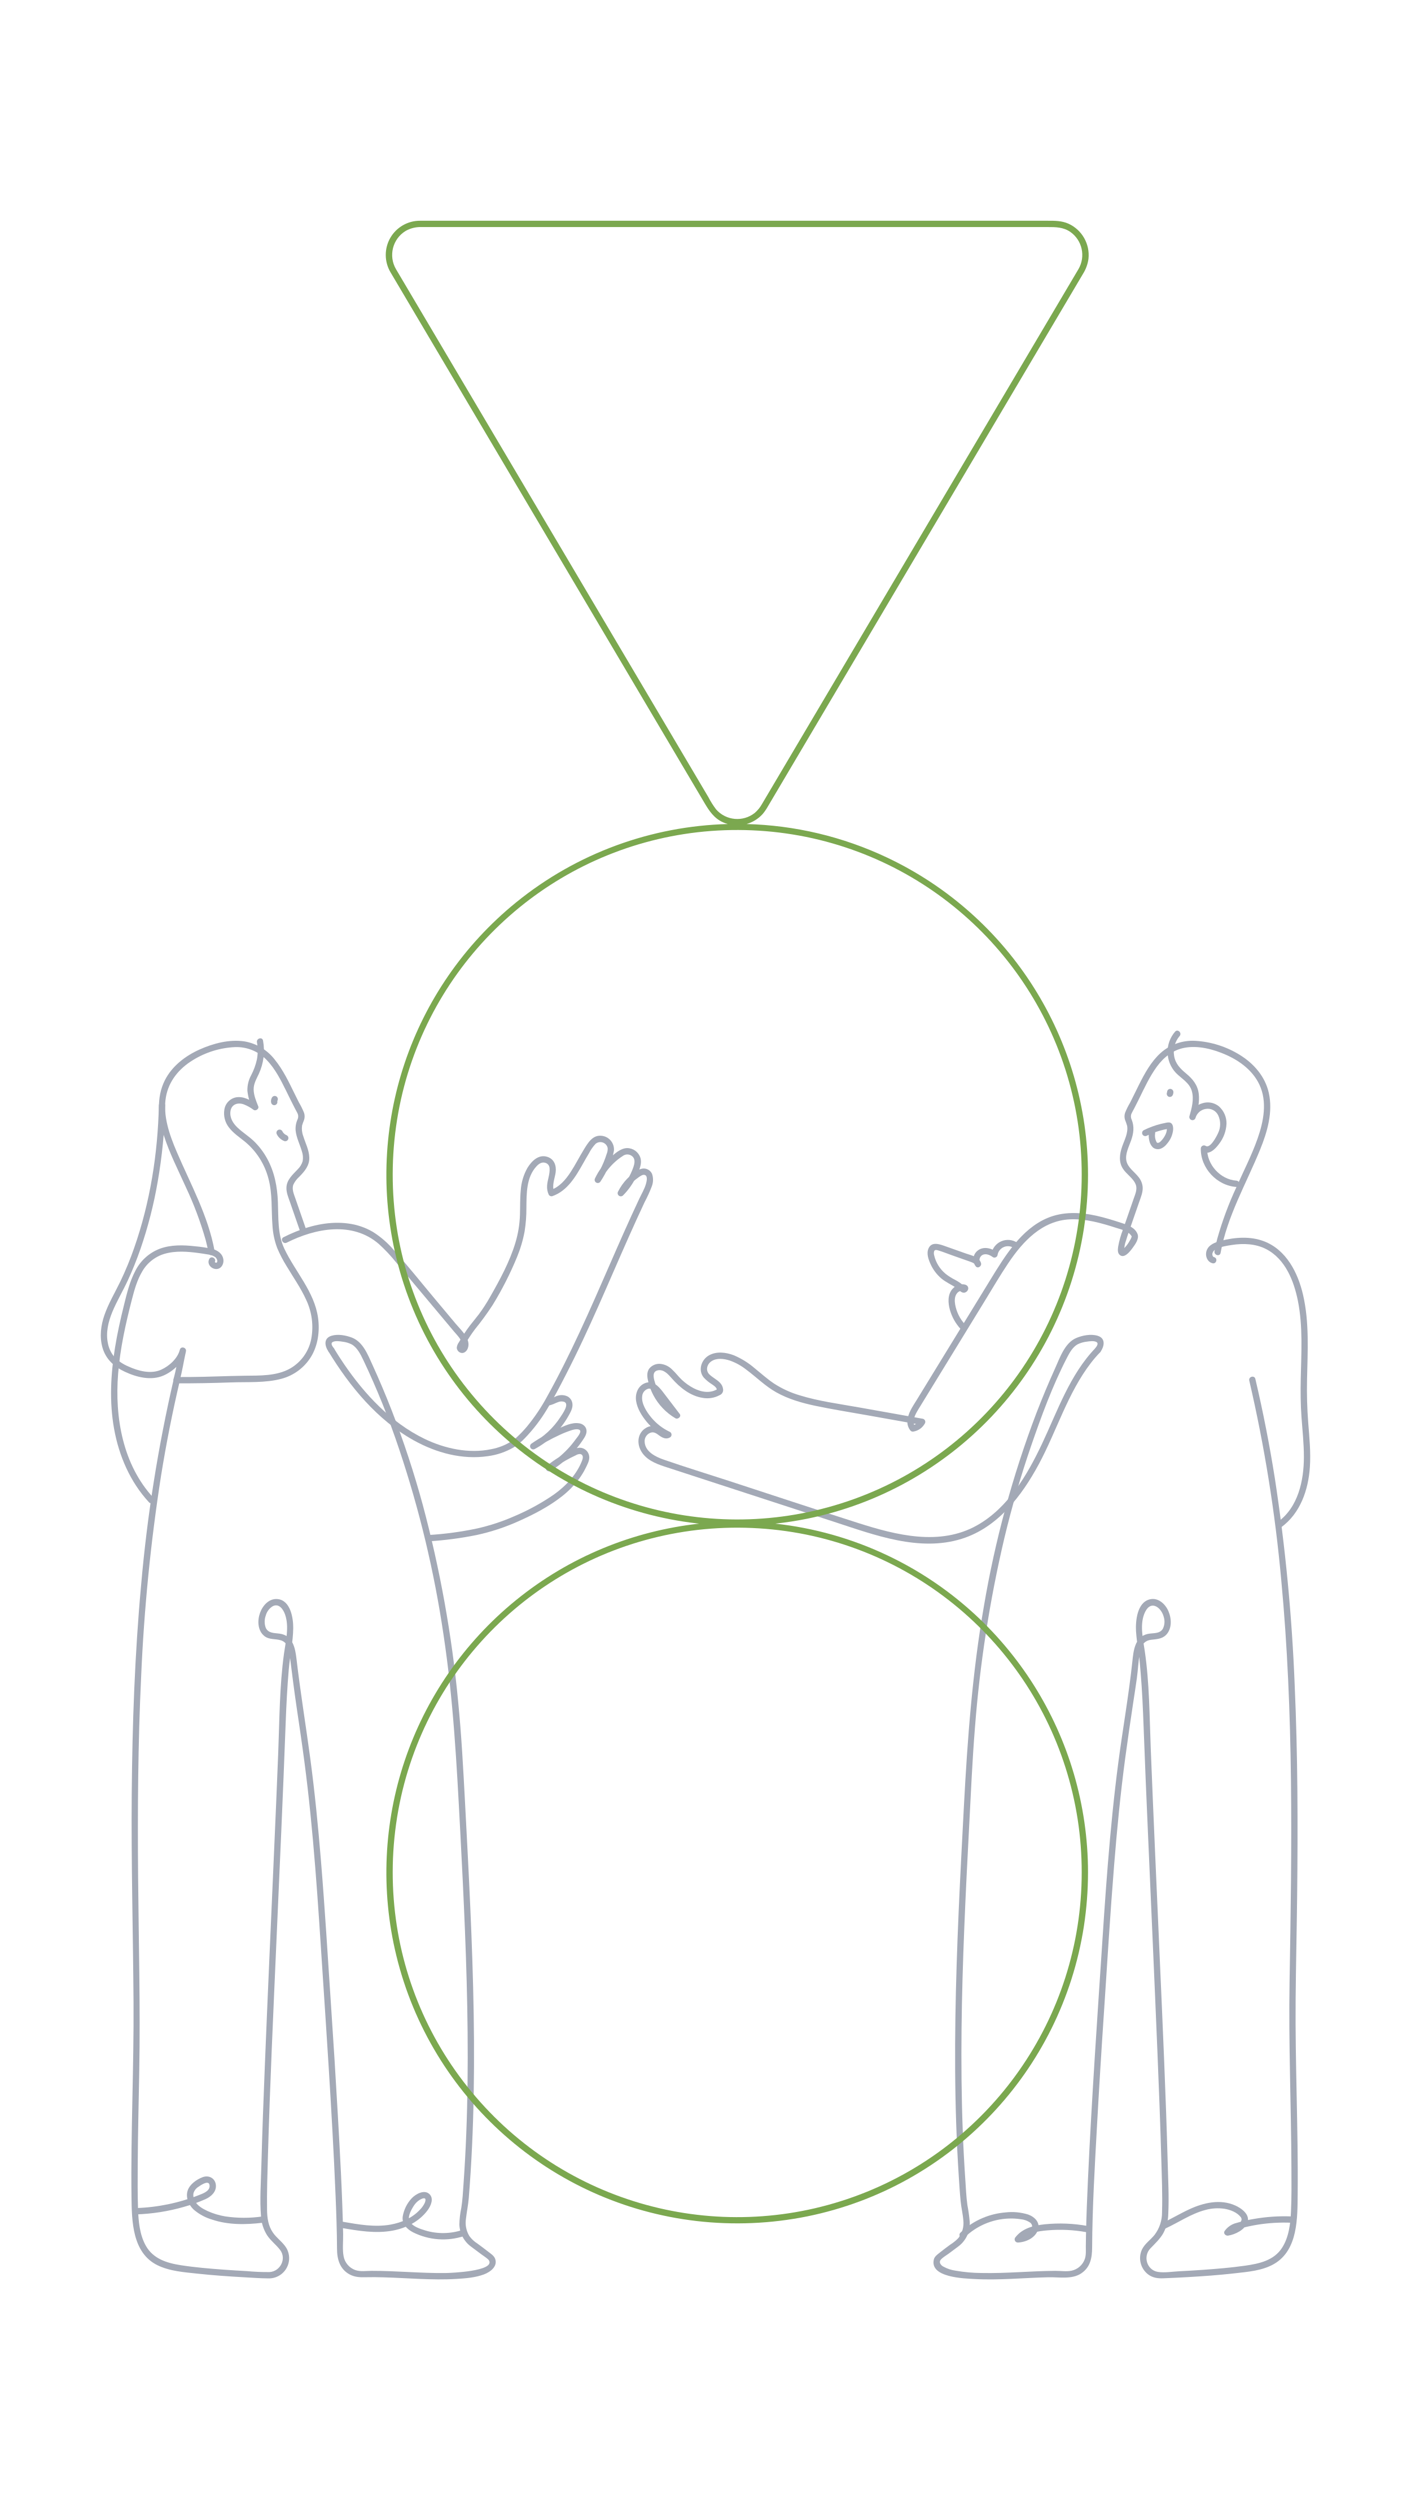 <svg width="323" height="572" viewBox="0 0 323 572" fill="none" xmlns="http://www.w3.org/2000/svg">
<path d="M49.133 286.265C47.683 278.194 43.624 270.941 40.44 263.481C38.796 259.63 37.239 255.242 37.981 250.996C38.622 247.326 41.003 244.468 44.126 242.561C47.051 240.744 50.396 239.711 53.838 239.562C56.556 239.473 59.184 240.551 61.057 242.523C63 244.532 64.285 247.103 65.513 249.585C66.173 250.918 66.814 252.261 67.504 253.579C67.685 253.926 67.885 254.266 68.055 254.618C68.316 255.088 68.333 255.655 68.101 256.139C67.752 256.924 67.606 257.783 67.673 258.639C67.842 260.3 68.631 261.781 69.091 263.364C69.352 264.098 69.419 264.887 69.286 265.655C69.07 266.383 68.665 267.042 68.112 267.563C67.008 268.742 65.683 269.873 65.574 271.604C65.501 272.777 65.995 273.914 66.372 274.998L68.692 281.686C68.995 282.559 70.391 282.183 70.085 281.302L67.615 274.183C67.27 273.19 66.758 272.061 67.161 271.012C67.494 270.319 67.964 269.701 68.542 269.194C69.757 267.951 70.858 266.662 70.803 264.818C70.75 263.077 69.899 261.51 69.401 259.876C69.12 259.117 69.034 258.299 69.151 257.498C69.277 257.071 69.427 256.652 69.601 256.242C69.776 255.714 69.779 255.144 69.609 254.615C69.279 253.787 68.884 252.987 68.427 252.223C68.083 251.549 67.749 250.869 67.416 250.19C66.102 247.511 64.807 244.779 62.914 242.448C61.2 240.217 58.703 238.718 55.928 238.253C52.477 237.749 48.834 238.707 45.695 240.11C42.431 241.569 39.362 243.914 37.731 247.165C35.737 251.142 36.215 255.686 37.517 259.796C38.805 263.865 40.784 267.687 42.529 271.571C44.373 275.479 45.895 279.532 47.08 283.688C47.339 284.666 47.559 285.653 47.74 286.649C47.904 287.562 49.296 287.175 49.133 286.265Z" fill="#A3A9B6"/>
<path d="M65.631 284.308C72.185 280.991 80.689 279.379 86.722 284.608C88.158 285.914 89.488 287.332 90.7 288.848C92.148 290.573 93.595 292.3 95.041 294.028L103.863 304.556C104.475 305.285 105.244 306.024 105.629 306.91C105.729 307.125 105.787 307.357 105.801 307.594C105.803 307.678 105.681 308.084 105.696 308.106C105.752 308.189 105.829 308.053 105.9 308.115C106.079 308.271 105.786 308.554 106.072 308.22C106.218 308.011 106.346 307.789 106.455 307.558C107.144 306.366 107.903 305.216 108.728 304.114C110.18 302.333 111.535 300.475 112.789 298.549C114.932 295.057 116.793 291.399 118.351 287.61C119.128 285.728 119.709 283.771 120.086 281.77C120.374 279.972 120.513 278.153 120.501 276.332C120.539 273.098 120.458 269.387 122.801 266.846C123.342 266.26 124.054 265.763 124.888 266.056C125.404 266.223 125.765 266.687 125.8 267.228C125.936 268.573 125.312 269.935 125.237 271.275C125.191 271.983 125.322 272.691 125.619 273.335C125.785 273.617 126.119 273.753 126.435 273.667C129.903 272.463 131.803 269.155 133.51 266.132C133.945 265.361 134.377 264.587 134.838 263.831C135.238 263.049 135.746 262.328 136.347 261.687C136.808 261.307 137.434 261.196 137.998 261.394C138.562 261.592 138.982 262.07 139.105 262.655C139.136 263.119 139.057 263.585 138.873 264.013C138.668 264.669 138.436 265.317 138.17 265.951C137.63 267.224 136.974 268.443 136.209 269.594L137.456 270.323C138.199 268.74 139.23 267.308 140.496 266.102C141.127 265.497 141.815 264.955 142.551 264.484C143.06 264.092 143.745 264.015 144.329 264.285C145.863 265.024 145.12 266.777 144.629 267.952C143.919 269.646 142.886 271.186 141.59 272.487L142.724 273.362C143.257 272.28 143.97 271.297 144.834 270.454C145.243 270.056 145.687 269.694 146.159 269.372C146.561 269.101 147.202 268.578 147.714 268.863C148.31 269.197 148.012 270.356 147.87 270.857C147.532 272.048 146.851 273.169 146.326 274.285C143.945 279.35 141.693 284.474 139.456 289.604C135.036 299.741 130.602 309.897 125.213 319.568C123.925 321.95 122.412 324.203 120.694 326.296C119.929 327.221 119.101 328.092 118.215 328.903C117.97 329.133 117.705 329.342 117.423 329.527C115.91 330.546 114.201 331.24 112.406 331.564C107.338 332.62 101.833 331.441 97.163 329.18C89.493 325.465 83.451 318.986 78.718 312.027C77.939 310.881 77.19 309.716 76.47 308.532C75.987 307.74 74.737 308.465 75.223 309.261C80.103 317.255 86.386 324.884 94.674 329.51C99.818 332.381 105.805 334.021 111.703 333.149C113.763 332.873 115.749 332.197 117.55 331.16C118.506 330.566 119.381 329.852 120.155 329.035C122.093 327.021 123.796 324.794 125.233 322.397C126.773 319.889 128.126 317.261 129.472 314.646C130.834 311.999 132.148 309.327 133.414 306.631C135.835 301.495 138.106 296.291 140.375 291.086C142.721 285.705 145.076 280.327 147.573 275.014C148.19 273.86 148.734 272.668 149.201 271.445C149.565 270.514 149.584 269.484 149.254 268.54C148.794 267.563 147.667 267.096 146.651 267.461C145.495 267.834 144.386 268.832 143.557 269.689C142.717 270.559 142.016 271.552 141.477 272.634C141.307 272.947 141.389 273.337 141.671 273.554C141.953 273.772 142.351 273.752 142.611 273.509C143.835 272.282 144.845 270.858 145.599 269.298C146.225 267.991 147.079 266.266 146.569 264.797C146.119 263.531 144.928 262.681 143.585 262.669C142.059 262.678 140.664 263.975 139.61 264.952C138.191 266.269 137.037 267.844 136.209 269.594C136.024 269.937 136.144 270.364 136.48 270.561C136.816 270.757 137.248 270.652 137.456 270.323C138.196 269.204 138.835 268.023 139.369 266.793C139.919 265.687 140.313 264.511 140.538 263.297C140.621 262.45 140.359 261.606 139.811 260.956C139.263 260.306 138.476 259.905 137.628 259.845C135.635 259.674 134.576 261.499 133.67 262.971C132.617 264.683 131.718 266.485 130.618 268.168C129.484 269.9 128.064 271.575 126.05 272.274L126.866 272.606C126.254 271.285 127.034 269.538 127.202 268.189C127.392 266.658 126.864 265.165 125.272 264.663C123.279 264.036 121.696 265.644 120.742 267.191C119.845 268.774 119.32 270.54 119.207 272.355C119.023 274.226 119.086 276.108 119.024 277.984C118.955 280.123 118.608 282.245 117.992 284.295C116.683 288.66 114.442 292.771 112.191 296.713C111.419 298.091 110.559 299.418 109.618 300.687C108.959 301.56 108.243 302.389 107.578 303.258C106.66 304.474 105.821 305.748 105.066 307.072C104.785 307.437 104.609 307.873 104.558 308.331C104.575 308.756 104.805 309.144 105.17 309.362C106.011 309.868 106.798 309.271 107.093 308.468C107.867 306.355 105.564 304.347 104.365 302.916L99.546 297.165C96.433 293.451 93.402 289.643 90.175 286.027C88.8 284.402 87.185 282.995 85.386 281.856C83.631 280.829 81.686 280.169 79.669 279.916C75.602 279.374 71.43 280.271 67.665 281.802C66.727 282.183 65.806 282.603 64.903 283.06C64.073 283.48 64.803 284.727 65.631 284.308Z" fill="#A3A9B6"/>
<path d="M76.47 308.532C76.171 308.104 75.543 307.369 76.18 307.027C76.786 306.702 77.806 306.866 78.447 306.966C79.172 307.048 79.876 307.259 80.525 307.591C81.789 308.326 82.54 309.862 83.151 311.128C86.302 317.762 89.046 324.582 91.368 331.55C96.01 345.381 99.411 359.598 101.531 374.032C103.77 388.833 104.556 403.726 105.34 418.658C106.151 434.081 106.897 449.514 107.044 464.961C107.117 472.696 107.04 480.433 106.736 488.162C106.586 491.997 106.377 495.829 106.109 499.658C105.98 501.478 105.891 503.312 105.603 505.115C105.333 506.37 105.183 507.648 105.157 508.931C105.221 510.944 106.208 512.814 107.834 514.002C108.636 514.61 109.453 515.198 110.256 515.806C110.703 516.145 111.752 516.79 111.956 517.186C113.217 519.631 103.264 520.026 101.941 520.041C96.302 520.106 90.675 519.526 85.037 519.54C83.814 519.543 82.478 519.773 81.306 519.352C79.951 518.854 78.953 517.688 78.668 516.273C78.348 514.648 78.582 512.768 78.548 511.112C78.356 501.936 77.841 492.764 77.319 483.601C76.855 475.456 76.349 467.312 75.8 459.172C75.057 447.982 74.383 436.786 73.465 425.608C72.826 417.83 72.061 410.063 71.028 402.326C70.014 394.735 68.763 387.181 67.877 379.574C67.577 376.999 67.025 374.166 63.988 373.754C62.77 373.589 61.383 373.699 60.821 372.381C60.504 371.492 60.508 370.519 60.833 369.632C61.07 368.729 61.65 367.953 62.45 367.472C63.875 366.77 64.845 368.188 65.262 369.395C66.241 372.225 65.409 375.447 65.014 378.311C63.983 385.768 63.99 393.387 63.693 400.897C63.38 408.782 63.048 416.665 62.697 424.548C62.004 440.442 61.28 456.334 60.641 472.23C60.325 480.077 60.026 487.926 59.821 495.777C59.723 499.499 59.441 503.326 59.747 507.041C59.834 508.581 60.31 510.074 61.131 511.38C61.976 512.668 63.223 513.564 64.133 514.774C65.656 516.801 64.135 519.701 61.679 519.822C59.946 519.835 58.213 519.76 56.487 519.6C54.702 519.505 52.917 519.393 51.133 519.264C47.894 519.027 44.644 518.752 41.432 518.257C38.213 517.761 35.082 516.811 33.386 513.801C31.945 511.243 31.693 508.154 31.596 505.278C31.484 501.932 31.508 498.579 31.528 495.232C31.57 488.073 31.749 480.916 31.878 473.758C32.146 458.981 31.741 444.218 31.616 429.443C31.485 414.132 31.582 398.813 32.313 383.516C32.973 368.135 34.495 352.803 36.873 337.592C38.048 330.3 39.482 323.056 41.173 315.86C41.387 314.956 39.994 314.571 39.78 315.476C36.186 330.995 33.688 346.748 32.305 362.618C30.846 378.527 30.287 394.506 30.154 410.478C30.023 426.329 30.457 442.168 30.567 458.017C30.669 472.886 29.918 487.749 30.101 502.618C30.169 508.153 30.272 515.398 36.013 518.237C38.821 519.625 42.151 519.853 45.223 520.184C48.776 520.567 52.343 520.817 55.91 521.013C57.739 521.113 59.581 521.255 61.413 521.265C63.109 521.323 64.7 520.447 65.557 518.982C66.415 517.518 66.4 515.702 65.519 514.252C64.707 512.95 63.346 512.064 62.473 510.789C61.388 509.205 61.158 507.445 61.132 505.566C61.076 501.463 61.218 497.354 61.334 493.252C61.802 476.799 62.569 460.353 63.291 443.91C64.02 427.298 64.785 410.688 65.399 394.072C65.549 390.028 65.761 386.003 66.101 381.97C66.366 378.826 67.085 375.671 67.124 372.516C67.152 370.196 66.511 366.183 63.596 365.854C61.634 365.633 60.168 367.267 59.542 368.956C58.904 370.68 58.939 372.992 60.458 374.259C61.604 375.215 62.989 374.874 64.31 375.286C65.984 375.81 66.198 377.698 66.386 379.186C66.874 383.034 67.343 386.869 67.918 390.709C68.527 394.784 69.126 398.861 69.666 402.947C71.804 419.111 72.799 435.403 73.86 451.666C74.311 458.584 74.78 465.502 75.209 472.422C75.829 482.42 76.413 492.423 76.822 502.433C76.986 506.456 77.135 510.483 77.148 514.51C77.155 516.926 77.803 519.198 80.113 520.399C81.291 521.011 82.473 521.037 83.766 521.002C85.085 520.966 86.406 520.987 87.726 521.023C93.296 521.173 98.891 521.724 104.463 521.388C106.575 521.261 108.811 521.101 110.807 520.346C112.233 519.807 114.027 518.508 113.32 516.72C113.065 516.075 112.34 515.612 111.818 515.201C110.982 514.543 110.123 513.916 109.268 513.282C108.564 512.842 107.951 512.272 107.46 511.602C106.727 510.408 106.445 508.99 106.666 507.606C106.843 506.039 107.176 504.5 107.306 502.925C107.468 500.951 107.61 498.975 107.732 496.998C107.982 493.025 108.168 489.048 108.29 485.068C108.802 468.866 108.376 452.649 107.661 436.46C107.308 428.466 106.882 420.476 106.458 412.486C106.047 404.731 105.641 396.983 104.873 389.253C103.434 374.06 100.725 359.013 96.773 344.272C94.785 336.964 92.416 329.766 89.675 322.706C88.301 319.179 86.828 315.692 85.256 312.246C84.212 309.958 83.093 306.997 80.545 306.023C79.157 305.492 77.313 305.158 75.862 305.614C74.02 306.191 74.313 307.963 75.223 309.261C75.753 310.016 77.006 309.295 76.47 308.532Z" fill="#A3A9B6"/>
<path d="M47.919 288.017C47.343 289.053 48.176 290.155 49.254 290.321C50.539 290.517 51.307 289.258 51.126 288.106C50.922 286.81 49.823 286.059 48.627 285.748C47.307 285.449 45.968 285.242 44.619 285.129C41.975 284.827 39.165 284.755 36.626 285.677C34.184 286.594 32.175 288.395 30.996 290.722C29.679 293.192 29.032 295.962 28.362 298.659C27.567 301.858 26.852 305.08 26.326 308.336C25.336 314.466 25.013 320.734 26.113 326.873C27.223 333.069 29.798 339.056 34.106 343.704C34.739 344.387 35.758 343.364 35.127 342.683C28.099 335.1 26.249 324.298 27.039 314.309C27.494 308.549 28.756 302.885 30.196 297.301C30.761 295.108 31.379 292.882 32.542 290.919C33.663 288.947 35.508 287.488 37.686 286.851C40.225 286.12 42.961 286.335 45.545 286.689C46.213 286.781 46.881 286.879 47.545 286.995C48.185 287.046 48.8 287.269 49.323 287.64C49.558 287.851 49.959 288.548 49.62 288.838C49.527 288.919 49.481 288.907 49.368 288.871C49.186 288.814 49.187 288.71 49.166 288.746C49.618 287.933 48.371 287.204 47.919 288.017Z" fill="#A3A9B6"/>
<path d="M279.411 286.649C280.922 278.234 285.297 270.794 288.477 262.968C290.122 258.918 291.43 254.407 290.446 250.026C289.606 246.288 287.028 243.335 283.825 241.358C280.747 239.448 277.241 238.338 273.624 238.128C270.677 237.96 267.786 238.988 265.607 240.98C263.461 242.949 262.03 245.592 260.736 248.163C260.047 249.533 259.391 250.92 258.692 252.286C258.244 253.029 257.86 253.808 257.542 254.615C257.382 255.113 257.374 255.647 257.519 256.15C257.709 256.614 257.874 257.089 258.014 257.571C258.309 259.2 257.369 260.882 256.859 262.376C256.303 264.009 256.059 265.771 257.008 267.313C257.829 268.645 259.422 269.535 259.99 271.012C260.405 272.093 259.853 273.27 259.499 274.291L257.066 281.302C256.761 282.182 258.156 282.56 258.459 281.686L260.817 274.891C261.181 273.841 261.651 272.739 261.576 271.604C261.504 270.771 261.184 269.979 260.659 269.329C259.737 268.121 258.171 267.153 257.849 265.582C257.528 264.018 258.411 262.374 258.917 260.941C259.496 259.3 259.709 257.785 259.05 256.139C258.816 255.655 258.833 255.087 259.096 254.618C259.276 254.244 259.488 253.885 259.68 253.517C260.019 252.868 260.346 252.213 260.67 251.556C261.942 248.975 263.147 246.314 264.86 243.985C266.405 241.884 268.466 240.249 271.066 239.737C274.25 239.11 277.822 240.059 280.727 241.357C283.863 242.759 286.776 244.949 288.28 248.115C290.149 252.048 289.258 256.581 287.874 260.51C286.53 264.327 284.659 267.944 283.019 271.637C281.25 275.434 279.79 279.367 278.653 283.398C278.405 284.345 278.193 285.301 278.018 286.265C277.855 287.174 279.246 287.564 279.411 286.649Z" fill="#A3A9B6"/>
<path d="M251.927 309.261C252.859 307.932 253.112 306.142 251.223 305.593C249.7 305.15 247.747 305.516 246.322 306.14C243.749 307.266 242.634 310.604 241.57 312.96C240.012 316.41 238.553 319.902 237.193 323.437C231.786 337.681 227.781 352.419 225.237 367.441C222.601 382.565 221.473 397.79 220.66 413.102C219.802 429.27 218.945 445.443 218.704 461.634C218.583 469.72 218.616 477.811 218.888 485.894C219.021 489.871 219.216 493.845 219.472 497.817C219.6 499.771 219.715 501.732 219.911 503.681C220.057 505.131 220.413 506.557 220.524 508.009C220.685 509.441 220.285 510.879 219.407 512.02C218.848 512.603 218.219 513.113 217.534 513.54C216.689 514.166 215.839 514.787 215.022 515.449C214.515 515.859 213.929 516.275 213.771 516.94C212.783 521.076 220.678 521.278 223.06 521.41C228.705 521.722 234.373 521.134 240.017 521.008C242.449 520.954 245.377 521.549 247.512 520.117C249.631 518.695 249.992 516.545 250.005 514.181C250.055 505.047 250.594 495.907 251.097 486.789C251.585 477.946 252.127 469.107 252.722 460.27C253.464 449.063 254.142 437.85 255.045 426.654C255.705 418.489 256.495 410.336 257.583 402.215C258.135 398.096 258.743 393.984 259.359 389.873C259.655 387.903 259.974 385.935 260.244 383.961C260.504 382.052 260.585 380.118 260.905 378.217C261.166 376.662 261.778 375.377 263.487 375.165C264.754 375.008 266.022 374.999 266.964 374.011C268.325 372.585 268.196 370.272 267.457 368.584C266.729 366.92 265.063 365.403 263.119 365.932C260.309 366.696 259.933 370.8 260.048 373.155C260.154 374.659 260.335 376.158 260.591 377.644C260.849 379.355 260.975 381.073 261.12 382.796C261.459 386.837 261.632 390.873 261.784 394.925C262.094 403.24 262.435 411.555 262.807 419.867C263.521 436.401 264.279 452.933 264.954 469.469C265.289 477.676 265.614 485.883 265.841 494.094C265.951 498.094 266.132 502.119 266.007 506.12C266.035 507.996 265.43 509.827 264.291 511.317C263.38 512.463 262.039 513.337 261.402 514.679C260.487 516.688 261.096 519.063 262.864 520.385C263.892 521.146 265.051 521.292 266.295 521.244C268.137 521.172 269.978 521.085 271.818 520.981C275.414 520.776 279.01 520.517 282.59 520.111C285.656 519.763 289.036 519.518 291.745 517.908C297.158 514.691 297.003 507.396 297.058 501.895C297.133 494.465 296.977 487.034 296.83 479.605C296.684 472.228 296.526 464.849 296.589 457.47C296.656 449.57 296.85 441.671 296.937 433.771C297.116 417.704 297.086 401.626 296.377 385.571C295.753 369.714 294.236 353.906 291.833 338.22C290.626 330.587 289.139 323.006 287.371 315.477C287.157 314.572 285.764 314.955 285.978 315.861C289.458 330.852 291.9 346.065 293.288 361.393C294.728 376.612 295.334 391.898 295.519 407.181C295.705 422.564 295.464 437.948 295.203 453.329C294.961 467.551 295.564 481.764 295.627 495.985C295.642 499.285 295.681 502.6 295.53 505.898C295.399 508.757 295.061 511.842 293.464 514.298C291.581 517.195 288.226 517.903 285.027 518.359C281.79 518.82 278.523 519.09 275.262 519.318C273.475 519.444 271.686 519.55 269.896 519.639C268.351 519.717 266.592 520.024 265.061 519.782C262.532 519.381 261.606 516.229 263.324 514.429C264.385 513.318 265.504 512.301 266.281 510.954C267.02 509.58 267.416 508.049 267.437 506.489C267.622 502.653 267.412 498.771 267.308 494.935C266.883 479.199 266.161 463.47 265.473 447.743C264.777 431.844 264.05 415.946 263.425 400.044C263.133 392.62 263.135 385.081 262.052 377.717C261.637 374.892 260.812 371.457 262.153 368.758C263.546 365.953 265.909 367.835 266.429 370.03C266.678 370.893 266.598 371.817 266.205 372.624C265.485 373.874 263.941 373.558 262.729 373.824C259.77 374.476 259.475 377.663 259.21 380.159C258.394 387.852 257.024 395.483 256.014 403.154C253.984 418.566 252.993 434.094 251.982 449.599C251.536 456.428 251.074 463.255 250.644 470.085C250.044 479.627 249.481 489.172 249.046 498.723C248.854 502.947 248.681 507.173 248.598 511.401C248.581 512.244 248.569 513.087 248.562 513.93C248.555 514.89 248.652 515.898 248.336 516.819C247.861 518.181 246.713 519.198 245.304 519.505C244.127 519.755 242.777 519.534 241.575 519.541C235.951 519.572 230.332 520.156 224.707 520.033C222.713 520.023 220.724 519.846 218.76 519.503C217.772 519.367 216.817 519.051 215.943 518.57C215.637 518.409 215.387 518.16 215.224 517.855C215.174 517.729 215.151 517.593 215.154 517.457C215.154 517.361 215.267 517.093 215.189 517.227C215.568 516.584 216.588 516.037 217.167 515.602C217.949 515.014 218.744 514.442 219.52 513.847C221.178 512.542 222.099 510.514 221.992 508.407C221.881 507.091 221.7 505.783 221.452 504.486C221.191 502.621 221.114 500.718 220.985 498.84C220.723 495.009 220.522 491.175 220.383 487.337C219.811 471.906 220.118 456.456 220.741 441.032C221.053 433.296 221.446 425.564 221.854 417.833C222.25 410.328 222.572 402.815 223.177 395.323C224.3 380.687 226.555 366.159 229.921 351.871C231.627 344.76 233.653 337.723 236.037 330.809C238.399 323.957 240.958 316.976 244.297 310.53C244.868 309.428 245.595 308.141 246.73 307.534C247.381 307.226 248.078 307.029 248.794 306.952C249.417 306.862 250.386 306.713 250.971 307.027C251.608 307.369 250.982 308.101 250.68 308.531C250.145 309.294 251.397 310.017 251.927 309.261Z" fill="#A3A9B6"/>
<path d="M257.066 281.302C256.573 282.569 256.204 283.882 255.964 285.221C255.876 285.835 255.79 286.628 256.301 287.091C257.354 288.047 258.677 286.308 259.223 285.575C259.828 284.764 260.809 283.44 260.415 282.37C259.864 280.871 258.21 280.278 256.823 279.824C254.887 279.191 252.939 278.577 250.948 278.139C247.223 277.32 243.325 277.165 239.751 278.674C236.785 279.927 234.337 282.114 232.3 284.569C230.14 287.173 228.38 290.066 226.616 292.944L209.827 320.327C208.919 321.808 207.793 323.37 207.71 325.171C207.677 325.957 207.94 326.727 208.446 327.328C208.63 327.511 208.898 327.582 209.149 327.514C210.242 327.32 211.188 326.639 211.72 325.664C211.831 325.47 211.846 325.236 211.762 325.029C211.678 324.822 211.503 324.665 211.288 324.603L196.455 321.963C191.989 321.168 187.409 320.574 183.065 319.234C180.999 318.627 179.03 317.726 177.22 316.559C175.642 315.513 174.242 314.231 172.771 313.046C171.342 311.814 169.73 310.811 167.993 310.074C166.213 309.387 164.018 309.11 162.29 310.092C160.534 311.091 159.747 313.489 161.08 315.143C161.654 315.763 162.311 316.303 163.032 316.746C163.448 317.043 164.19 317.508 164.088 318.117L164.42 317.685C162.669 318.881 160.562 318.528 158.77 317.598C157.799 317.089 156.902 316.452 156.103 315.702C155.298 314.952 154.65 314.052 153.838 313.312C153.118 312.584 152.166 312.132 151.147 312.033C150.204 311.96 149.284 312.342 148.668 313.059C147.941 313.987 148.166 315.195 148.43 316.254C148.689 317.279 149.071 318.269 149.566 319.203C150.726 321.391 152.469 323.216 154.602 324.474C155.181 324.815 156.048 324.085 155.591 323.486C154.291 321.785 152.991 320.084 151.691 318.383C150.722 317.117 149.417 315.756 147.668 316.441C146.026 317.085 145.366 318.858 145.611 320.508C145.871 322.263 146.905 323.909 148.011 325.26C149.269 326.789 150.853 328.019 152.646 328.86V327.613C152.344 327.791 151.911 327.374 151.677 327.205C151.296 326.891 150.876 326.628 150.428 326.42C149.565 326.113 148.608 326.22 147.835 326.711C145.977 327.831 145.737 330.122 146.721 331.921C147.826 333.944 150.039 334.842 152.114 335.527C154.691 336.378 157.275 337.208 159.855 338.049L190.958 348.178C200.161 351.175 210.452 355.104 220.16 352.058C228.377 349.48 233.884 342.265 237.807 334.974C241.915 327.34 244.41 318.71 249.759 311.781C250.4 310.952 251.086 310.16 251.815 309.407C252.46 308.738 251.44 307.715 250.793 308.386C244.891 314.501 242.096 322.782 238.536 330.318C235.167 337.452 230.77 344.954 223.697 348.956C215.183 353.774 205.185 351.224 196.453 348.444C186.523 345.283 176.632 341.995 166.723 338.767C161.795 337.162 156.828 335.645 151.933 333.944C150.088 333.303 147.719 332.159 147.57 329.912C147.494 329.042 147.97 328.218 148.761 327.849C149.642 327.439 150.252 327.947 150.948 328.452C151.681 328.984 152.52 329.364 153.374 328.86C153.593 328.728 153.727 328.491 153.727 328.236C153.727 327.981 153.593 327.744 153.374 327.612C151.72 326.841 150.256 325.713 149.089 324.309C148.029 323.031 146.746 321.085 147.018 319.339C147.111 318.546 147.687 317.895 148.463 317.706C149.247 317.599 149.846 318.355 150.279 318.899C151.667 320.642 152.989 322.443 154.343 324.215L155.331 323.226C152.847 321.762 150.976 319.448 150.065 316.712C149.724 315.671 149.045 313.81 150.609 313.507C151.976 313.243 153.01 314.471 153.813 315.384C155.642 317.463 158.028 319.378 160.847 319.815C162.171 320.055 163.538 319.838 164.724 319.201C165.276 318.993 165.611 318.43 165.53 317.846C165.473 317.29 165.226 316.77 164.83 316.375C164.109 315.598 163.095 315.168 162.356 314.412C161.459 313.493 161.85 312.103 162.861 311.434C164.084 310.625 165.726 310.849 167.045 311.268C168.394 311.742 169.656 312.434 170.781 313.317C173.104 315.031 175.143 317.106 177.676 318.531C180.455 320.093 183.554 320.98 186.656 321.634C190.531 322.451 194.454 323.067 198.352 323.761L210.904 325.996L210.472 324.935C210.125 325.58 209.49 326.021 208.764 326.121L209.467 326.307C208.58 325.193 209.627 323.429 210.228 322.436C211.226 320.788 212.241 319.152 213.248 317.511L225.387 297.712C227.188 294.774 228.931 291.788 230.856 288.927C234.179 283.991 238.566 279.277 244.9 278.97C248.529 278.794 252.089 279.82 255.51 280.917C256.803 281.331 258.368 281.632 259.077 282.9C259.136 283.007 258.97 282.755 259.067 282.911C259.036 282.861 259.11 282.732 259.069 282.867C259.054 282.915 259.045 282.965 259.03 283.013C259.01 283.072 258.928 283.292 258.954 283.231C258.972 283.188 258.857 283.437 258.819 283.511C258.561 284.01 258.258 284.485 257.914 284.929C257.965 284.862 257.777 285.096 257.731 285.151C257.642 285.255 257.55 285.358 257.455 285.457C257.374 285.541 257.29 285.62 257.206 285.701C257.168 285.737 257.126 285.771 257.085 285.805C257.075 285.814 257.178 285.749 257.058 285.824C256.99 285.866 256.905 285.901 256.843 285.948C256.91 285.897 256.989 285.915 256.885 285.92C256.956 285.911 257.028 285.913 257.098 285.926C257.185 285.979 257.266 286.04 257.34 286.109C257.265 286.051 257.445 286.198 257.359 286.148C257.301 286.115 257.342 286.064 257.349 286.135C257.345 285.348 257.485 284.566 257.762 283.829C257.969 283.107 258.209 282.395 258.458 281.687C258.767 280.809 257.372 280.431 257.065 281.303L257.066 281.302Z" fill="#A3A9B6"/>
<path d="M98.132 352.636C101.821 352.407 105.489 351.925 109.112 351.193C112.367 350.487 115.54 349.446 118.581 348.088C122.099 346.525 125.614 344.722 128.649 342.334C130.16 341.157 131.501 339.776 132.634 338.231C133.169 337.497 133.641 336.719 134.044 335.906C134.413 335.156 134.921 334.242 134.897 333.385C134.866 332.487 134.304 331.692 133.467 331.363C132.51 330.989 131.647 331.44 130.784 331.844C128.767 332.799 126.871 333.991 125.135 335.394C124.488 335.911 125.32 336.943 126.01 336.528C129.15 334.641 131.802 332.043 133.754 328.943C134.197 328.235 134.492 327.389 134.059 326.598C133.723 326.05 133.149 325.69 132.509 325.628C130.847 325.377 129.16 326.266 127.687 326.912C125.582 327.839 123.57 328.963 121.678 330.27C121.349 330.478 121.243 330.909 121.44 331.246C121.636 331.582 122.064 331.702 122.407 331.517C125.657 329.777 128.341 327.142 130.141 323.925C130.593 323.111 131.128 322.214 131.046 321.25C131.003 320.524 130.595 319.87 129.963 319.51C129.339 319.197 128.627 319.105 127.943 319.249C127.107 319.39 126.423 320 125.593 320.102C124.682 320.214 124.671 321.66 125.593 321.547C126.392 321.448 126.969 321.08 127.704 320.804C128.154 320.607 128.66 320.574 129.132 320.713C130.431 321.208 128.759 323.469 128.337 324.131C126.68 326.714 124.387 328.828 121.678 330.27L122.407 331.517C124.185 330.29 126.068 329.223 128.034 328.33C128.999 327.865 129.997 327.473 131.02 327.158C131.44 327.04 132.417 326.824 132.755 327.233C133.148 327.708 132.042 328.933 131.772 329.312C131.203 330.106 130.58 330.86 129.906 331.568C128.539 333.009 126.983 334.257 125.281 335.28L126.156 336.414C127.539 335.311 129.028 334.348 130.602 333.539C130.993 333.338 131.389 333.146 131.79 332.963C132.092 332.766 132.445 332.662 132.805 332.663C133.582 332.8 133.469 333.567 133.264 334.109C132.043 337.335 129.557 339.958 126.79 341.936C123.934 343.901 120.884 345.569 117.688 346.912C114.966 348.107 112.135 349.036 109.234 349.689C105.576 350.462 101.865 350.965 98.132 351.192C97.211 351.26 97.203 352.706 98.132 352.636Z" fill="#A3A9B6"/>
<path d="M277.935 287.623C277.601 287.536 277.507 287.187 277.526 286.868C277.602 286.397 277.915 285.997 278.355 285.811C279.408 285.219 280.782 285.025 281.959 284.838C284.593 284.418 287.46 284.54 289.867 285.79C294.226 288.053 296.199 293.061 297.109 297.616C298.274 303.451 297.891 309.453 297.764 315.361C297.7 318.327 297.719 321.286 297.933 324.247C298.152 327.28 298.485 330.309 298.482 333.353C298.477 338.724 297.173 344.827 292.56 348.169C291.814 348.709 292.535 349.963 293.289 349.416C297.669 346.243 299.513 340.844 299.855 335.627C300.074 332.285 299.749 328.942 299.482 325.614C299.221 322.276 299.128 318.928 299.204 315.582C299.337 309.142 299.752 302.604 298.295 296.27C297.131 291.211 294.478 285.951 289.355 283.991C286.226 282.793 282.686 283.058 279.5 283.878C278.209 284.21 276.66 284.759 276.202 286.159C275.832 287.293 276.328 288.696 277.551 289.016C278.451 289.251 278.835 287.858 277.935 287.623Z" fill="#A3A9B6"/>
<path d="M220.901 303.01C219.727 301.731 218.944 300.142 218.645 298.431C218.513 297.64 218.502 296.678 218.993 295.998C219.358 295.423 220.065 295.168 220.712 295.377L220.208 294.873L220.232 294.997L220.305 294.44C220.77 294.456 220.888 294.382 220.66 294.218C220.57 294.131 220.478 294.047 220.382 293.967C220.194 293.807 219.995 293.656 219.792 293.514C219.43 293.268 219.056 293.04 218.67 292.833C217.902 292.448 217.174 291.989 216.496 291.462C215.15 290.362 214.212 288.843 213.83 287.147C213.745 286.841 213.755 286.517 213.858 286.217C214.04 285.873 214.411 285.976 214.732 286.068C215.768 286.363 216.781 286.784 217.796 287.144L220.943 288.257C221.424 288.427 221.916 288.581 222.39 288.771C222.714 288.901 223.099 289.047 223.189 289.414L224.396 288.712C223.978 288.214 224.387 287.404 224.877 287.133C225.669 286.696 226.635 287.135 227.283 287.624C227.477 287.736 227.711 287.753 227.919 287.668C228.126 287.584 228.283 287.408 228.344 287.193C228.462 286.349 229.016 285.631 229.802 285.302C230.587 284.973 231.488 285.083 232.172 285.59C232.938 286.12 233.661 284.868 232.901 284.343C231.828 283.612 230.459 283.471 229.26 283.968C228.06 284.465 227.192 285.533 226.951 286.809L228.012 286.377C226.822 285.478 224.992 285.122 223.764 286.156C222.67 287.037 222.496 288.637 223.375 289.733C223.863 290.314 224.742 289.683 224.582 289.03C224.221 287.556 222.325 287.218 221.11 286.788L216.118 285.021C214.889 284.586 213.242 284.085 212.557 285.611C212.032 286.778 212.541 288.161 213.035 289.248C213.603 290.492 214.435 291.596 215.474 292.484C216.572 293.416 217.898 293.937 219.063 294.761C219.546 295.104 219.966 295.738 220.614 295.751C221.36 295.767 221.963 294.882 221.471 294.243C221.096 293.757 220.188 293.782 219.651 293.907C219.011 294.064 218.436 294.419 218.008 294.92C216.889 296.236 217.014 298.113 217.445 299.675C217.904 301.298 218.737 302.79 219.879 304.032C220.505 304.722 221.525 303.698 220.901 303.01Z" fill="#A3A9B6"/>
<path d="M58.82 238.459C59.055 239.758 59.052 241.09 58.811 242.388C58.533 243.652 58.086 244.873 57.484 246.019C56.893 247.104 56.599 248.327 56.633 249.562C56.785 250.922 57.153 252.248 57.723 253.492L58.784 252.677C57.426 251.734 55.783 250.766 54.061 251.053C52.637 251.32 51.545 252.471 51.353 253.908C51.136 255.31 51.496 256.74 52.35 257.873C53.368 259.239 54.787 260.16 56.093 261.219C58.707 263.387 60.577 266.32 61.439 269.605C62.4 273.098 62.087 276.72 62.363 280.293C62.458 282.083 62.825 283.848 63.451 285.528C64.064 286.972 64.788 288.365 65.619 289.696C67.147 292.251 68.881 294.704 70.108 297.428C71.411 300.2 71.811 303.311 71.251 306.322C70.707 309.164 68.955 311.63 66.449 313.077C63.309 314.861 59.426 314.703 55.933 314.75C51.791 314.805 47.655 315.014 43.512 315.042C42.475 315.049 41.437 315.051 40.4 315.048L41.097 315.962C41.728 313.736 42.051 311.441 42.563 309.187C42.768 308.284 41.401 307.899 41.17 308.803C40.653 310.825 38.734 312.54 36.888 313.373C34.531 314.437 31.621 313.658 29.391 312.629C28.185 312.136 27.095 311.399 26.189 310.463C25.447 309.584 24.94 308.531 24.717 307.402C24.176 304.945 24.773 302.435 25.715 300.156C26.738 297.683 28.129 295.375 29.254 292.947C30.348 290.586 31.316 288.164 32.171 285.706C33.892 280.7 35.206 275.563 36.101 270.346C37.111 264.578 37.683 258.741 37.812 252.886C37.832 251.956 36.388 251.956 36.367 252.886C36.126 263.933 34.372 275.063 30.713 285.509C29.816 288.091 28.775 290.621 27.597 293.087C26.358 295.664 24.862 298.132 23.915 300.84C23.082 303.219 22.756 305.836 23.452 308.294C24.206 310.956 26.117 312.686 28.566 313.832C31.273 315.099 34.611 315.949 37.473 314.685C39.706 313.699 41.942 311.613 42.563 309.187L41.17 308.803C40.659 311.057 40.335 313.352 39.704 315.578C39.647 315.795 39.693 316.026 39.829 316.205C39.965 316.383 40.176 316.489 40.4 316.492C44.549 316.504 48.698 316.434 52.845 316.281C56.683 316.137 60.703 316.446 64.449 315.442C67.258 314.692 69.673 312.895 71.198 310.42C72.806 307.781 73.228 304.514 72.805 301.488C71.972 295.515 67.579 290.966 65.084 285.679C63.518 282.359 63.755 278.583 63.617 275.01C63.484 271.538 62.85 268.162 61.163 265.089C60.365 263.624 59.353 262.286 58.16 261.119C56.971 259.967 55.542 259.104 54.349 257.959C53.328 256.98 52.56 255.735 52.751 254.267C52.957 252.685 54.348 252.171 55.76 252.648C56.581 252.964 57.353 253.393 58.056 253.923C58.547 254.264 59.351 253.688 59.117 253.108C58.623 251.884 58.081 250.592 58.064 249.252C58.047 247.932 58.716 246.841 59.252 245.681C60.349 243.306 60.684 240.649 60.213 238.075C60.05 237.161 58.657 237.548 58.82 238.459Z" fill="#A3A9B6"/>
<path d="M269.004 236.023C266.638 238.741 266.707 242.808 269.165 245.444C270.473 246.792 272.291 247.702 272.83 249.632C273.359 251.523 272.805 253.565 272.274 255.392L273.667 255.776C273.974 254.697 274.877 253.893 275.984 253.713C277.17 253.488 278.359 254.095 278.871 255.188C279.476 256.484 279.459 257.985 278.824 259.267C278.519 259.958 277.001 262.899 275.966 262.147C275.742 262.02 275.468 262.021 275.245 262.149C275.022 262.277 274.883 262.514 274.88 262.771C274.819 267.266 278.568 271.253 283.028 271.562C283.956 271.627 283.952 270.182 283.028 270.118C279.341 269.862 276.274 266.443 276.324 262.771L275.237 263.395C276.69 264.449 278.229 262.85 279.028 261.754C280.081 260.42 280.688 258.789 280.765 257.092C280.798 255.572 280.159 254.114 279.019 253.109C277.961 252.261 276.549 251.997 275.256 252.407C273.809 252.812 272.678 253.944 272.274 255.392C272.184 255.771 272.41 256.153 272.786 256.256C273.161 256.36 273.551 256.147 273.667 255.776C274.185 253.991 274.646 252.1 274.412 250.231C274.162 248.244 273.06 246.886 271.565 245.643C270.197 244.506 269.066 243.389 268.771 241.56C268.502 239.944 268.961 238.29 270.025 237.044C270.641 236.351 269.623 235.326 269.004 236.023Z" fill="#A3A9B6"/>
<path d="M31.209 506.622C34.873 506.5 38.509 505.929 42.034 504.922C43.748 504.451 45.425 503.853 47.051 503.133C48.323 502.551 49.531 501.488 49.421 499.962C49.307 498.366 47.828 497.568 46.375 498.115C45.013 498.627 43.423 499.736 42.959 501.174C42.458 502.728 43.172 504.415 44.302 505.495C45.533 506.562 46.979 507.352 48.542 507.811C52.245 509.062 56.263 508.999 60.098 508.539C61.01 508.429 61.021 506.983 60.098 507.094C57.266 507.508 54.388 507.504 51.557 507.083C50.16 506.852 48.799 506.44 47.509 505.856C46.375 505.326 45.14 504.635 44.554 503.472C44.27 502.939 44.181 502.323 44.303 501.73C44.504 501.118 44.925 500.601 45.483 500.278C46.058 499.875 47.954 498.586 47.983 500.108C48.007 501.326 46.45 501.852 45.532 502.212C40.961 504.009 36.117 505.012 31.209 505.177C30.282 505.21 30.278 506.654 31.209 506.622Z" fill="#A3A9B6"/>
<path d="M78.119 509.709C81.986 510.378 85.959 511.058 89.87 510.339C92.98 509.768 96.004 508.234 97.905 505.651C98.626 504.671 99.381 502.978 98.285 501.963C97.103 500.869 95.168 501.978 94.269 502.917C93.171 504.079 92.447 505.544 92.187 507.121C91.962 508.807 93.161 510.009 94.558 510.727C98.211 512.555 102.443 512.852 106.316 511.551C107.192 511.256 106.816 509.86 105.932 510.158C103.138 511.103 100.119 511.147 97.299 510.284C96.149 509.93 94.616 509.434 93.878 508.408C93.141 507.385 94.03 505.785 94.596 504.857C94.873 504.383 95.228 503.959 95.645 503.603C95.911 503.385 96.944 502.692 97.31 503.023C97.518 503.212 97.32 503.79 97.227 504.011C96.945 504.594 96.564 505.124 96.103 505.579C94.352 507.46 91.897 508.518 89.399 508.962C85.788 509.604 82.067 508.933 78.502 508.316C77.593 508.159 77.203 509.551 78.119 509.709Z" fill="#A3A9B6"/>
<path d="M220.874 511.84C223.576 509.235 227.142 507.717 230.892 507.575C231.825 507.536 232.76 507.589 233.682 507.732C234.449 507.801 235.186 508.066 235.822 508.501C236.539 509.08 236.322 509.883 235.742 510.477C235.001 511.192 234.016 511.599 232.986 511.617L233.61 512.703C234.992 510.827 237.648 510.458 239.802 510.275C242.767 510.022 245.752 510.161 248.68 510.689C249.589 510.853 249.979 509.461 249.064 509.296C245.789 508.692 242.444 508.556 239.131 508.894C236.588 509.163 233.955 509.812 232.362 511.974C232.235 512.198 232.235 512.473 232.363 512.696C232.491 512.92 232.728 513.058 232.986 513.061C234.792 512.997 236.888 512.068 237.572 510.272C238.229 508.55 236.9 507.222 235.395 506.667C233.707 506.137 231.926 505.969 230.168 506.174C228.382 506.319 226.63 506.745 224.977 507.438C223.072 508.234 221.334 509.381 219.853 510.819C219.185 511.468 220.207 512.489 220.874 511.84Z" fill="#A3A9B6"/>
<path d="M266.696 509.892C269.767 508.492 272.619 506.48 275.914 505.617C277.338 505.219 278.83 505.124 280.293 505.338C281.621 505.561 283.122 506.119 283.995 507.203C284.598 507.953 283.827 508.633 283.22 509.082C282.495 509.607 281.656 509.951 280.772 510.087L281.588 511.148C282.114 510.321 283.147 510.043 284.039 509.804C285.286 509.469 286.55 509.199 287.824 508.99C290.385 508.578 292.981 508.425 295.573 508.531C296.503 508.566 296.501 507.122 295.573 507.086C292.704 506.978 289.832 507.174 287.004 507.671C285.673 507.89 284.357 508.193 283.065 508.579C281.964 508.843 280.997 509.497 280.34 510.419C279.971 510.999 280.579 511.576 281.156 511.48C282.801 511.203 284.874 510.191 285.534 508.547C286.267 506.721 284.238 505.247 282.796 504.598C279.34 503.043 275.499 503.95 272.212 505.474C270.093 506.457 268.093 507.676 265.967 508.645C265.122 509.03 265.855 510.275 266.696 509.892Z" fill="#A3A9B6"/>
<path d="M62.265 251.092C62.205 251.196 62.154 251.305 62.115 251.418C62.093 251.476 62.077 251.535 62.067 251.595C62.044 251.713 62.032 251.833 62.031 251.954C62.034 252.015 62.041 252.077 62.051 252.138C62.058 252.2 62.068 252.261 62.08 252.322C62.138 252.499 62.255 252.652 62.412 252.753C62.493 252.805 62.585 252.835 62.681 252.839C62.776 252.86 62.876 252.856 62.969 252.826L63.142 252.753C63.249 252.69 63.338 252.601 63.401 252.494L63.473 252.322C63.508 252.196 63.508 252.063 63.473 251.938C63.467 251.909 63.461 251.88 63.457 251.85L63.483 252.042C63.473 251.965 63.473 251.887 63.483 251.809L63.457 252.001C63.468 251.924 63.488 251.849 63.518 251.777L63.445 251.949C63.464 251.905 63.487 251.862 63.513 251.821C63.564 251.741 63.594 251.648 63.598 251.553C63.633 251.266 63.498 250.986 63.253 250.833L63.081 250.761C62.955 250.726 62.823 250.726 62.697 250.761L62.524 250.833C62.417 250.896 62.328 250.985 62.265 251.092Z" fill="#A3A9B6"/>
<path d="M63.377 259.523C63.542 259.853 63.764 260.151 64.035 260.403C64.188 260.544 64.353 260.672 64.528 260.785C64.712 260.898 64.905 260.994 65.107 261.071C65.2 261.101 65.3 261.105 65.395 261.084C65.491 261.079 65.583 261.05 65.664 260.998C65.829 260.901 65.949 260.743 65.998 260.557C66.046 260.372 66.019 260.175 65.923 260.01L65.81 259.864C65.721 259.775 65.612 259.711 65.491 259.678C65.479 259.673 65.466 259.667 65.454 259.662L65.627 259.735C65.437 259.653 65.258 259.548 65.094 259.423L65.24 259.536C65.066 259.401 64.909 259.245 64.774 259.071L64.887 259.217C64.786 259.085 64.698 258.943 64.625 258.794C64.529 258.631 64.374 258.512 64.193 258.462C64.005 258.412 63.805 258.438 63.637 258.534C63.474 258.63 63.355 258.785 63.305 258.966L63.279 259.158C63.279 259.286 63.312 259.412 63.377 259.523Z" fill="#A3A9B6"/>
<path d="M267.166 249.841C267.168 249.887 267.166 249.933 267.16 249.978L267.185 249.786C267.175 249.857 267.156 249.927 267.128 249.994L267.201 249.821C267.193 249.841 267.183 249.861 267.173 249.88C267.121 249.96 267.092 250.053 267.088 250.148C267.053 250.435 267.187 250.715 267.432 250.868L267.605 250.941C267.731 250.975 267.863 250.975 267.989 250.941L268.161 250.868C268.269 250.805 268.358 250.716 268.421 250.609C268.464 250.523 268.502 250.435 268.534 250.344C268.547 250.31 268.557 250.276 268.565 250.241C268.585 250.145 268.599 250.047 268.607 249.949C268.611 249.913 268.612 249.877 268.611 249.841C268.6 249.447 268.283 249.13 267.888 249.119L267.696 249.145C267.576 249.178 267.466 249.242 267.378 249.331L267.265 249.477C267.2 249.588 267.166 249.713 267.166 249.841Z" fill="#A3A9B6"/>
<path d="M262.53 259.833C263.338 259.433 264.175 259.097 265.035 258.829C265.461 258.695 265.892 258.578 266.328 258.476C266.562 258.421 266.798 258.371 267.034 258.325C267.135 258.306 267.237 258.287 267.339 258.27C267.406 258.258 267.474 258.246 267.542 258.235C267.522 258.235 267.502 258.237 267.482 258.241L267.163 258.055C266.987 257.866 267.093 257.937 267.092 258.008C267.091 258.098 267.107 258.191 267.108 258.281C267.11 258.413 267.102 258.546 267.084 258.677C267.035 258.98 266.943 259.276 266.811 259.554C266.529 260.16 266.136 260.708 265.653 261.17C265.561 261.261 265.455 261.338 265.34 261.397C265.308 261.417 265.274 261.432 265.238 261.441C265.23 261.444 265.031 261.479 265.102 261.474C265.09 261.475 264.889 261.456 264.966 261.472C264.88 261.455 264.919 261.468 264.876 261.44C264.807 261.386 264.754 261.315 264.721 261.233C264.425 260.649 264.32 259.987 264.42 259.34C264.514 258.957 264.293 258.567 263.916 258.451C263.532 258.348 263.136 258.573 263.028 258.956C262.917 259.599 262.933 260.258 263.075 260.896C263.18 261.503 263.468 262.065 263.899 262.506C264.403 262.919 265.089 263.034 265.701 262.807C266.256 262.581 266.739 262.209 267.099 261.73C267.911 260.837 268.418 259.708 268.546 258.508C268.588 257.847 268.493 256.942 267.701 256.807C267.381 256.789 267.06 256.824 266.752 256.913C266.43 256.973 266.111 257.041 265.793 257.118C264.413 257.458 263.074 257.95 261.801 258.585C261.46 258.789 261.345 259.228 261.542 259.573C261.749 259.911 262.185 260.026 262.53 259.833Z" fill="#A3A9B6"/>
<path fill-rule="evenodd" clip-rule="evenodd" d="M89.393 62.295C87.959 59.87 87.942 56.861 89.347 54.419C90.753 51.978 93.364 50.482 96.181 50.504C96.887 50.498 97.593 50.5 98.299 50.502C98.652 50.503 99.005 50.504 99.358 50.504H239.638C239.728 50.504 239.818 50.504 239.907 50.504C241.514 50.502 243.052 50.5 244.587 51.176C247.687 52.587 249.534 55.825 249.169 59.211C249.009 60.398 248.602 61.537 247.973 62.556L175.72 184.606C175.383 185.202 174.99 185.764 174.544 186.284C173.531 187.382 172.258 188.141 170.887 188.528C181.893 188.818 192.912 191.372 203.23 196.276C231.208 209.573 249.043 237.775 249.065 268.751L249.066 268.756C249.06 272.883 248.744 277.003 248.121 281.082C242.983 314.265 217.734 340.744 184.832 347.451C182.396 347.945 179.942 348.325 177.478 348.592C186.266 349.55 194.973 351.97 203.23 355.894C231.208 369.191 249.043 397.393 249.065 428.37V428.375C249.06 432.501 248.744 436.621 248.121 440.7C242.983 473.883 217.734 500.362 184.832 507.07C176.48 508.761 167.913 509.122 159.448 508.141C126.087 504.267 98.665 480.031 90.722 447.398C83.404 417.297 94.052 385.67 118.085 366.124C130.34 356.156 144.962 350.236 160.06 348.591C159.856 348.569 159.652 348.546 159.448 348.523C126.087 344.649 98.665 320.413 90.722 287.78C83.404 257.679 94.052 226.052 118.085 206.506C132.103 195.104 149.217 188.999 166.599 188.529C166.217 188.421 165.839 188.284 165.47 188.116C163.448 187.194 162.341 185.519 161.273 183.714L89.393 62.295ZM90.64 61.566L162.17 182.395C162.677 183.375 163.267 184.309 163.934 185.188C166.194 187.758 170.068 188.114 172.759 185.998C173.435 185.419 174.003 184.723 174.434 183.943L246.533 62.152C246.571 62.088 246.61 62.024 246.648 61.96C246.726 61.829 246.804 61.699 246.88 61.567C248.56 58.678 247.751 54.984 245.018 53.061C243.393 51.948 241.667 51.948 239.829 51.948L100.307 51.948C99.005 51.946 97.703 51.946 96.401 51.948C95.146 51.914 93.906 52.229 92.82 52.858C89.858 54.694 88.893 58.551 90.64 61.566ZM247.621 268.756C247.629 302.029 226.752 331.727 195.44 342.983C164.129 354.239 129.122 344.631 107.944 318.969C97.59 306.47 91.367 291.069 90.132 274.887C89.488 266.541 90.166 258.146 92.14 250.012C99.963 217.974 126.905 194.193 159.666 190.41C167.967 189.46 176.365 189.819 184.554 191.476C216.839 198.069 241.621 224.041 246.694 256.6C247.313 260.622 247.623 264.686 247.621 268.756ZM246.694 416.218C247.313 420.24 247.623 424.305 247.621 428.375C247.629 461.647 226.752 491.345 195.44 502.601C164.129 513.857 129.122 504.249 107.944 478.587C97.59 466.089 91.367 450.687 90.132 434.505C89.488 426.159 90.166 417.764 92.14 409.63C99.963 377.592 126.905 353.812 159.666 350.028C167.967 349.078 176.365 349.438 184.554 351.094C216.839 357.687 241.621 383.659 246.694 416.218Z" fill="#7BA84F"/>
</svg>
